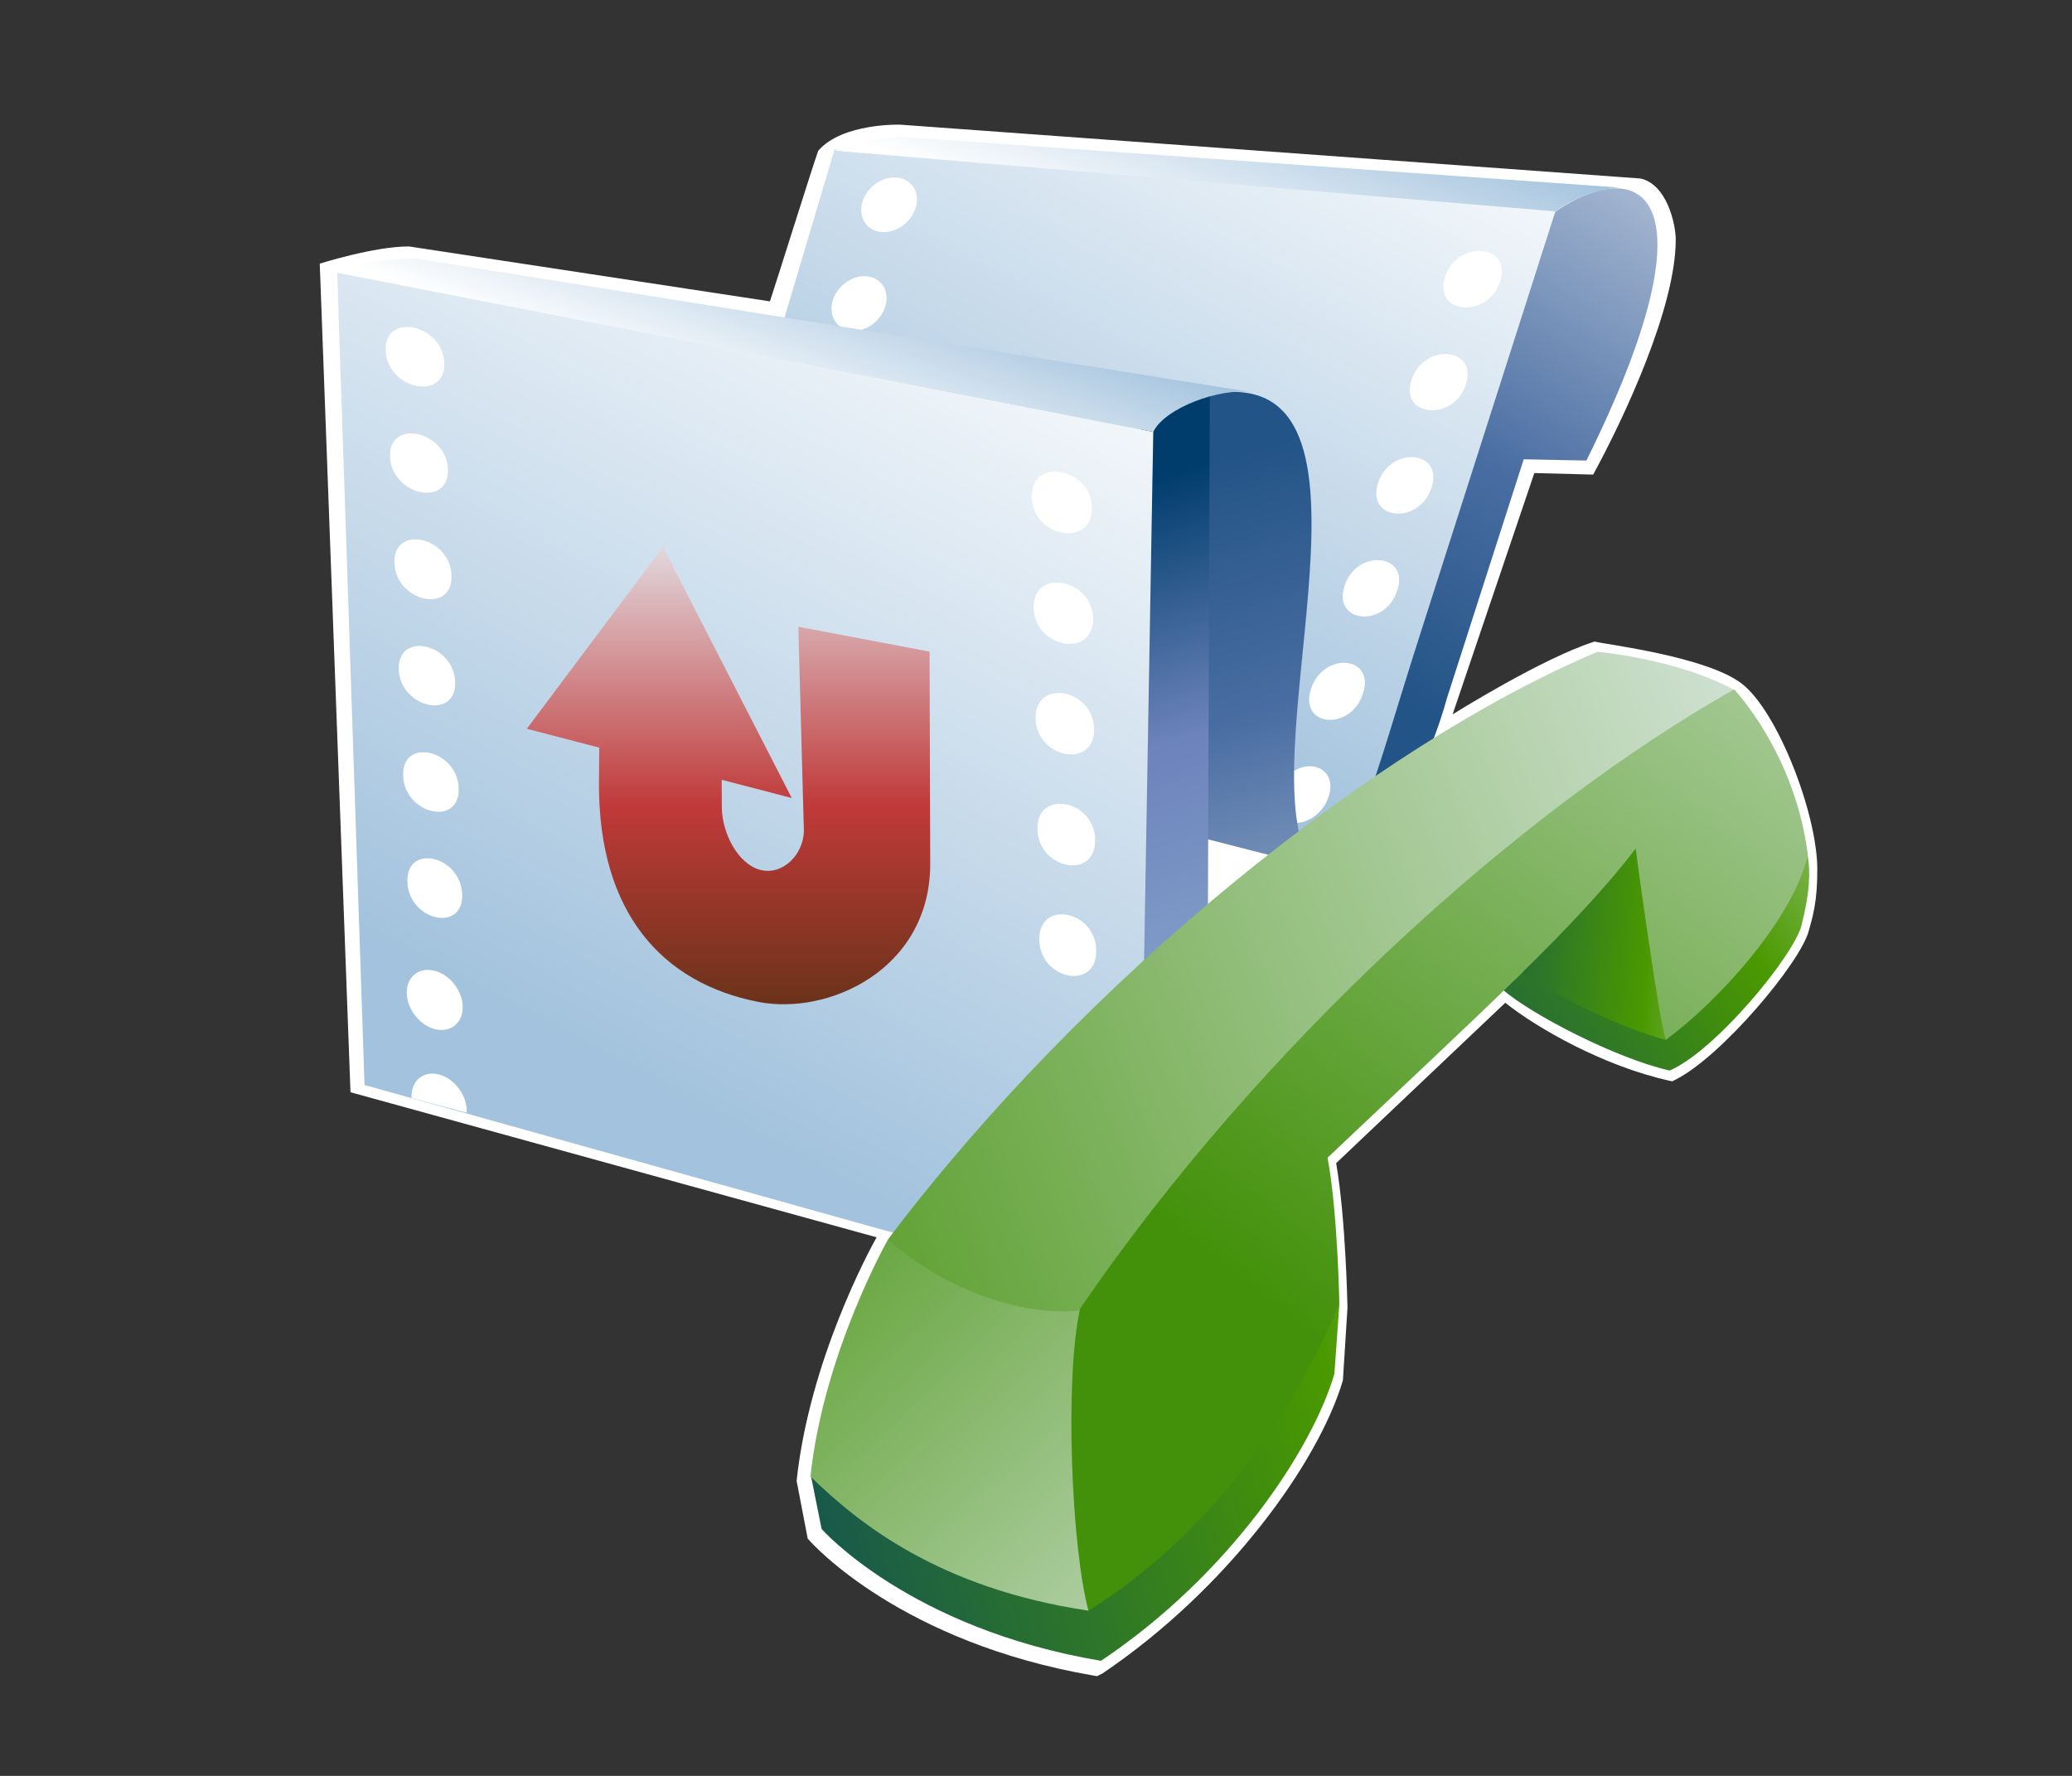 <?xml version="1.0" encoding="UTF-8"?>
<svg xmlns="http://www.w3.org/2000/svg" xmlns:xlink="http://www.w3.org/1999/xlink" contentScriptType="text/ecmascript" width="84" baseProfile="tiny" zoomAndPan="magnify" contentStyleType="text/css" viewBox="0 0 84 72" height="72" preserveAspectRatio="xMidYMid meet" version="1.1">
    <rect x="0" y="0" width="84" height="72" fill="#333333" stroke="none"/>
    <g>
        <g>
            <path fill="#ffffff" d="M 33.173 6.11 C 33.003 6.548 31.388 11.711 31.213 12.218 C 30.66 12.132 16.587 9.992 16.587 9.992 C 15.184 9.984 12.963 10.689 12.963 10.689 L 14.209 44.283 C 14.209 44.283 34.582 49.9 35.538 50.164 L 35.537 50.167 C 35.23 50.711 32.815 55.173 32.295 60.037 L 32.744 62.378 L 32.807 62.447 C 32.954 62.616 36.531 66.591 44.332 67.933 L 44.471 67.957 L 44.683 67.855 C 49.807 64.4 53.47 59.257 54.442 55.965 L 54.627 53.022 C 54.624 52.846 54.554 49.39 54.169 47.158 C 54.408 46.931 60.639 41.02 61.025 40.655 C 62.301 41.677 65.0 43.221 67.671 43.814 L 67.791 43.84 L 67.902 43.786 C 69.779 42.853 72.946 39.08 73.32 37.77 C 73.486 37.184 73.684 36.544 73.674 35.201 C 73.654 32.932 72.047 28.814 70.609 27.714 C 69.173 26.613 65.078 26.125 64.645 26.011 C 62.544 26.671 58.89 28.962 58.89 28.962 L 62.203 19.179 L 64.588 19.241 C 65.867 16.9 67.935 12.446 67.935 9.726 C 67.935 9.047 67.56 7.465 66.504 7.237 L 36.492 5.054 C 36.492 5.054 34.153 4.979 33.173 6.11 z "/>
            <linearGradient x1="-688.236" gradientTransform="matrix(1.19 0 0 -1.19 875.673 1351.901)" y1="1137.6" x2="-701.335" gradientUnits="userSpaceOnUse" y2="1112.717" xlink:type="simple" xlink:actuate="onLoad" id="XMLID_15_" xlink:show="other">
                <stop stop-color="#ffffff" offset="0"/>
                <stop stop-color="#ffffff" offset="0.05"/>
                <stop stop-color="#a2c2dd" offset="1"/>
            </linearGradient>
            <path fill="url(#XMLID_15_)" d="M 63.041 8.513 L 33.837 6.047 L 27.995 25.674 L 53.206 35.112 C 58.613 34.235 63.041 8.513 63.041 8.513 z "/>
            <linearGradient x1="-673.006" gradientTransform="matrix(1.19 0 0 -1.19 875.673 1351.901)" y1="1137.647" x2="-688.934" gradientUnits="userSpaceOnUse" y2="1112.439" xlink:type="simple" xlink:actuate="onLoad" id="XMLID_16_" xlink:show="other">
                <stop stop-color="#ffffff" offset="0"/>
                <stop stop-color="#496da2" offset="0.71"/>
                <stop stop-color="#235487" offset="0.99"/>
                <stop stop-color="#235487" offset="1"/>
            </linearGradient>
            <path fill="url(#XMLID_16_)" d="M 63.052 8.581 L 57.631 25.535 C 55.531 32.048 55.027 35.085 53.053 35.11 C 54.956 35.44 57.391 32.858 58.666 28.287 L 61.773 18.621 L 64.313 18.672 C 69.671 7.87 66.55 6.204 63.052 8.581 z "/>
            <linearGradient x1="-695.044" gradientTransform="matrix(1.19 0 0 -1.19 875.673 1351.901)" y1="1126.456" x2="-692.248" gradientUnits="userSpaceOnUse" y2="1134.063" xlink:type="simple" xlink:actuate="onLoad" id="XMLID_17_" xlink:show="other">
                <stop stop-color="#ffffff" offset="0"/>
                <stop stop-color="#ffffff" offset="0.05"/>
                <stop stop-color="#a2c2dd" offset="1"/>
            </linearGradient>
            <path fill="url(#XMLID_17_)" d="M 63.041 8.57 C 63.825 8.061 64.456 7.752 65.605 7.6 L 36.525 5.546 C 35.281 5.65 34.674 5.699 33.837 6.109 L 63.041 8.57 z "/>
            <path fill="#ffffff" d="M 36.375 7.2 C 35.777 7.135 35.144 7.576 34.964 8.183 C 34.782 8.79 35.117 9.34 35.711 9.405 C 36.305 9.47 36.936 9.031 37.122 8.42 C 37.309 7.813 36.975 7.267 36.375 7.2 z "/>
            <path fill="#ffffff" d="M 35.16 11.204 C 34.572 11.137 33.941 11.576 33.76 12.183 C 33.58 12.79 33.907 13.342 34.492 13.412 C 35.081 13.475 35.705 13.034 35.889 12.425 C 36.077 11.816 35.75 11.266 35.16 11.204 z "/>
            <path fill="#ffffff" d="M 58.581 11.231 C 58.086 12.748 60.318 12.934 60.814 11.416 C 61.327 9.885 59.071 9.697 58.581 11.231 z "/>
            <path fill="#ffffff" d="M 57.223 15.405 C 56.733 16.914 58.932 17.1 59.427 15.592 C 59.93 14.07 57.716 13.885 57.223 15.405 z "/>
            <path fill="#ffffff" d="M 55.866 19.583 C 55.378 21.107 57.539 21.294 58.035 19.769 C 58.538 18.254 56.357 18.063 55.866 19.583 z "/>
            <path fill="#ffffff" d="M 54.507 23.758 C 54.017 25.274 56.151 25.464 56.644 23.947 C 57.155 22.427 54.995 22.235 54.507 23.758 z "/>
            <path fill="#ffffff" d="M 53.146 27.934 C 52.653 29.467 54.75 29.663 55.254 28.125 C 55.764 26.59 53.649 26.394 53.146 27.934 z "/>
            <path fill="#ffffff" d="M 52.354 31.329 L 52.443 33.359 C 53.019 33.417 53.65 32.946 53.86 32.312 C 54.229 31.207 53.167 30.726 52.354 31.329 z "/>
            <linearGradient x1="-686.181" gradientTransform="matrix(1.19 0 0 -1.19 875.673 1351.901)" y1="1090.779" x2="-695.46" gradientUnits="userSpaceOnUse" y2="1120.372" xlink:type="simple" xlink:actuate="onLoad" id="XMLID_18_" xlink:show="other">
                <stop stop-color="#ffffff" offset="0"/>
                <stop stop-color="#496da2" offset="0.71"/>
                <stop stop-color="#235487" offset="0.99"/>
                <stop stop-color="#235487" offset="1"/>
            </linearGradient>
            <path fill="url(#XMLID_18_)" d="M 49.889 15.889 C 56.588 15.735 50.491 31.187 53.207 35.113 L 47.558 33.668 C 47.558 33.667 45.147 15.026 49.889 15.889 z "/>
            <linearGradient x1="-690.192" gradientTransform="matrix(1.19 0 0 -1.19 875.673 1351.901)" y1="1089.513" x2="-699.472" gradientUnits="userSpaceOnUse" y2="1119.107" xlink:type="simple" xlink:actuate="onLoad" id="XMLID_19_" xlink:show="other">
                <stop stop-color="#a2c2dd" offset="0"/>
                <stop stop-color="#a2c2dd" offset="0.1"/>
                <stop stop-color="#6c83bb" offset="0.71"/>
                <stop stop-color="#003d6d" offset="0.99"/>
                <stop stop-color="#003d6d" offset="1"/>
            </linearGradient>
            <polygon fill="url(#XMLID_19_)" points="46.147,52.751 46.28,16.729 49.045,16.018 48.922,50.195   "/>
            <linearGradient x1="-699.294" gradientTransform="matrix(1.19 0 0 -1.19 875.673 1351.901)" y1="1129.992" x2="-715.223" gradientUnits="userSpaceOnUse" y2="1099.733" xlink:type="simple" xlink:actuate="onLoad" id="XMLID_20_" xlink:show="other">
                <stop stop-color="#ffffff" offset="0"/>
                <stop stop-color="#ffffff" offset="0.05"/>
                <stop stop-color="#a2c2dd" offset="1"/>
            </linearGradient>
            <polygon fill="url(#XMLID_20_)" points="46.141,52.754 14.778,43.989 13.669,11.026 46.754,17.511   "/>
            <linearGradient x1="-709.588" gradientTransform="matrix(1.19 0 0 -1.19 875.673 1351.901)" y1="1121.345" x2="-707.167" gradientUnits="userSpaceOnUse" y2="1127.928" xlink:type="simple" xlink:actuate="onLoad" id="XMLID_21_" xlink:show="other">
                <stop stop-color="#ffffff" offset="0"/>
                <stop stop-color="#ffffff" offset="0.05"/>
                <stop stop-color="#a2c2dd" offset="1"/>
            </linearGradient>
            <path fill="url(#XMLID_21_)" d="M 46.754 17.511 C 47.209 16.549 49.455 15.704 50.775 15.905 L 16.909 10.488 C 15.655 10.478 14.354 10.674 13.643 11.055 L 46.754 17.511 z "/>
            <path fill="#ffffff" d="M 15.635 14.217 C 15.701 15.787 18.07 16.287 18.014 14.715 C 17.955 13.141 15.565 12.642 15.635 14.217 z "/>
            <path fill="#ffffff" d="M 15.813 18.526 C 15.883 20.09 18.22 20.589 18.161 19.022 C 18.102 17.458 15.741 16.961 15.813 18.526 z "/>
            <path fill="#ffffff" d="M 15.991 22.838 C 16.062 24.41 18.362 24.906 18.307 23.334 C 18.251 21.746 15.926 21.249 15.991 22.838 z "/>
            <path fill="#ffffff" d="M 16.167 27.146 C 16.235 28.711 18.509 29.21 18.453 27.644 C 18.397 26.077 16.099 25.581 16.167 27.146 z "/>
            <path fill="#ffffff" d="M 16.345 31.457 C 16.408 33.029 18.651 33.525 18.596 31.954 C 18.541 30.38 16.272 29.886 16.345 31.457 z "/>
            <path fill="#ffffff" d="M 16.515 35.763 C 16.579 37.33 18.787 37.827 18.738 36.26 C 18.678 34.681 16.452 34.183 16.515 35.763 z "/>
            <path fill="#ffffff" d="M 41.825 20.154 C 41.86 21.779 44.286 22.225 44.265 20.597 C 44.251 18.954 41.798 18.509 41.825 20.154 z "/>
            <path fill="#ffffff" d="M 41.906 24.638 C 41.934 26.267 44.332 26.712 44.314 25.08 C 44.289 23.455 41.872 23.011 41.906 24.638 z "/>
            <path fill="#ffffff" d="M 41.983 29.126 C 42.012 30.748 44.379 31.19 44.356 29.566 C 44.335 27.927 41.955 27.485 41.983 29.126 z "/>
            <path fill="#ffffff" d="M 42.059 33.61 C 42.086 35.249 44.421 35.696 44.4 34.054 C 44.384 32.425 42.024 31.982 42.059 33.61 z "/>
            <path fill="#ffffff" d="M 42.133 38.102 C 42.163 39.731 44.463 40.176 44.442 38.54 C 44.424 36.904 42.104 36.46 42.133 38.102 z "/>
            <path fill="#ffffff" d="M 17.573 39.349 C 16.945 39.213 16.46 39.637 16.492 40.297 C 16.519 40.956 17.053 41.6 17.676 41.735 C 18.302 41.868 18.784 41.443 18.758 40.786 C 18.729 40.124 18.201 39.479 17.573 39.349 z "/>
            <path fill="#ffffff" d="M 17.752 43.553 C 17.135 43.416 16.656 43.843 16.684 44.501 C 16.684 44.508 16.687 44.51 16.687 44.516 L 18.915 45.114 C 18.915 45.074 18.924 45.033 18.922 44.992 C 18.894 44.332 18.373 43.689 17.752 43.553 z "/>
            <linearGradient x1="-710.757" gradientTransform="matrix(1.19 0 0 -1.19 875.673 1351.901)" y1="1118.666" x2="-710.757" gradientUnits="userSpaceOnUse" y2="1095.78" xlink:type="simple" xlink:actuate="onLoad" id="XMLID_22_" xlink:show="other">
                <stop stop-color="#e6eef4" offset="0"/>
                <stop stop-color="#c03a3a" offset="0.44"/>
                <stop stop-color="#302d02" offset="0.94"/>
                <stop stop-color="#302d02" offset="1"/>
            </linearGradient>
            <path fill="url(#XMLID_22_)" d="M 26.876 22.178 L 32.098 32.354 L 29.258 31.615 L 29.263 32.764 C 29.284 33.778 29.906 35.028 30.824 35.268 C 31.716 35.5 32.566 34.67 32.59 33.691 L 32.365 25.411 L 37.685 26.419 L 37.712 35.096 C 37.664 39.318 33.583 41.175 30.749 40.621 C 26.853 39.865 24.278 37.017 24.282 31.806 L 24.294 30.311 L 21.357 29.547 L 26.876 22.178 z "/>
            <linearGradient x1="-667.197" gradientTransform="matrix(1.19 0 0 -1.19 875.673 1351.901)" y1="1111.289" x2="-688.668" gradientUnits="userSpaceOnUse" y2="1095.153" xlink:type="simple" xlink:actuate="onLoad" id="XMLID_23_" xlink:show="other">
                <stop stop-color="#e6eef4" offset="0"/>
                <stop stop-color="#4a9900" offset="0.44"/>
                <stop stop-color="#0e4e58" offset="0.94"/>
                <stop stop-color="#0e4e58" offset="1"/>
            </linearGradient>
            <path fill="url(#XMLID_23_)" d="M 73.287 34.681 L 61.693 39.435 L 60.949 40.145 C 62.069 41.116 65.505 42.913 67.689 43.403 C 69.551 42.602 72.731 38.733 73.035 37.513 C 73.379 36.147 73.396 35.371 73.287 34.681 z "/>
            <linearGradient x1="-673.064" gradientTransform="matrix(1.19 0 0 -1.19 875.673 1351.901)" y1="1103.12" x2="-688.146" gradientUnits="userSpaceOnUse" y2="1104.352" xlink:type="simple" xlink:actuate="onLoad" id="XMLID_24_" xlink:show="other">
                <stop stop-color="#e6eef4" offset="0"/>
                <stop stop-color="#4a9900" offset="0.44"/>
                <stop stop-color="#0e4e58" offset="0.94"/>
                <stop stop-color="#0e4e58" offset="1"/>
            </linearGradient>
            <path fill="url(#XMLID_24_)" d="M 66.488 33.955 L 61.387 39.215 C 63.427 40.635 65.872 41.706 67.547 42.166 L 66.488 33.955 z "/>
            <linearGradient x1="-671.75" gradientTransform="matrix(1.19 0 0 -1.19 875.673 1351.901)" y1="1091.273" x2="-712.82" gradientUnits="userSpaceOnUse" y2="1079.897" xlink:type="simple" xlink:actuate="onLoad" id="XMLID_25_" xlink:show="other">
                <stop stop-color="#e6eef4" offset="0"/>
                <stop stop-color="#4a9900" offset="0.44"/>
                <stop stop-color="#0e4e58" offset="0.94"/>
                <stop stop-color="#0e4e58" offset="1"/>
            </linearGradient>
            <path fill="url(#XMLID_25_)" d="M 54.299 52.883 L 32.882 59.863 L 33.308 61.989 C 33.308 61.989 36.853 66.026 44.634 67.335 C 49.835 63.855 53.193 58.783 54.096 55.705 L 54.299 52.883 z "/>
            <linearGradient x1="-690.405" gradientTransform="matrix(1.19 0 0 -1.19 875.673 1351.901)" y1="1074.923" x2="-713.339" gradientUnits="userSpaceOnUse" y2="1098.523" xlink:type="simple" xlink:actuate="onLoad" id="XMLID_26_" xlink:show="other">
                <stop stop-color="#dce8e4" offset="0"/>
                <stop stop-color="#43910a" offset="1"/>
            </linearGradient>
            <path fill="url(#XMLID_26_)" d="M 32.856 59.863 C 33.394 54.827 36.004 50.247 36.004 50.247 L 43.903 52.937 L 44.127 65.302 C 38.069 64.396 34.816 61.768 32.856 59.863 z "/>
            <linearGradient x1="-671.117" gradientTransform="matrix(1.19 0 0 -1.19 875.673 1351.901)" y1="1109.737" x2="-715.384" gradientUnits="userSpaceOnUse" y2="1092.002" xlink:type="simple" xlink:actuate="onLoad" id="XMLID_27_" xlink:show="other">
                <stop stop-color="#dce8e4" offset="0"/>
                <stop stop-color="#43910a" offset="1"/>
            </linearGradient>
            <path fill="url(#XMLID_27_)" d="M 36.002 50.247 C 37.194 51.376 40.419 53.433 43.777 53.137 L 70.345 27.995 C 68.03 26.71 64.763 26.427 64.763 26.427 C 55.724 30.24 43.974 39.678 36.002 50.247 z "/>
            <linearGradient x1="-666.023" gradientTransform="matrix(1.19 0 0 -1.19 875.673 1351.901)" y1="1124.581" x2="-691.987" gradientUnits="userSpaceOnUse" y2="1091.16" xlink:type="simple" xlink:actuate="onLoad" id="XMLID_28_" xlink:show="other">
                <stop stop-color="#dce8e4" offset="0"/>
                <stop stop-color="#43910a" offset="1"/>
            </linearGradient>
            <path fill="url(#XMLID_28_)" d="M 44.127 65.303 C 43.439 62.748 43.154 55.936 43.785 53.059 C 51.063 42.41 61.541 32.897 70.302 27.95 C 70.302 27.95 72.773 30.528 73.292 34.667 C 72.683 37.283 69.649 40.605 67.542 42.152 C 67.264 41.52 66.31 34.403 66.31 34.403 C 63.893 37.57 60.074 41.01 53.819 46.938 C 54.234 49.134 54.297 52.856 54.297 52.856 C 52.29 57.696 48.728 62.438 44.127 65.303 z "/>
        </g>
        <rect width="84" fill="none" height="72"/>
    </g>
</svg>
